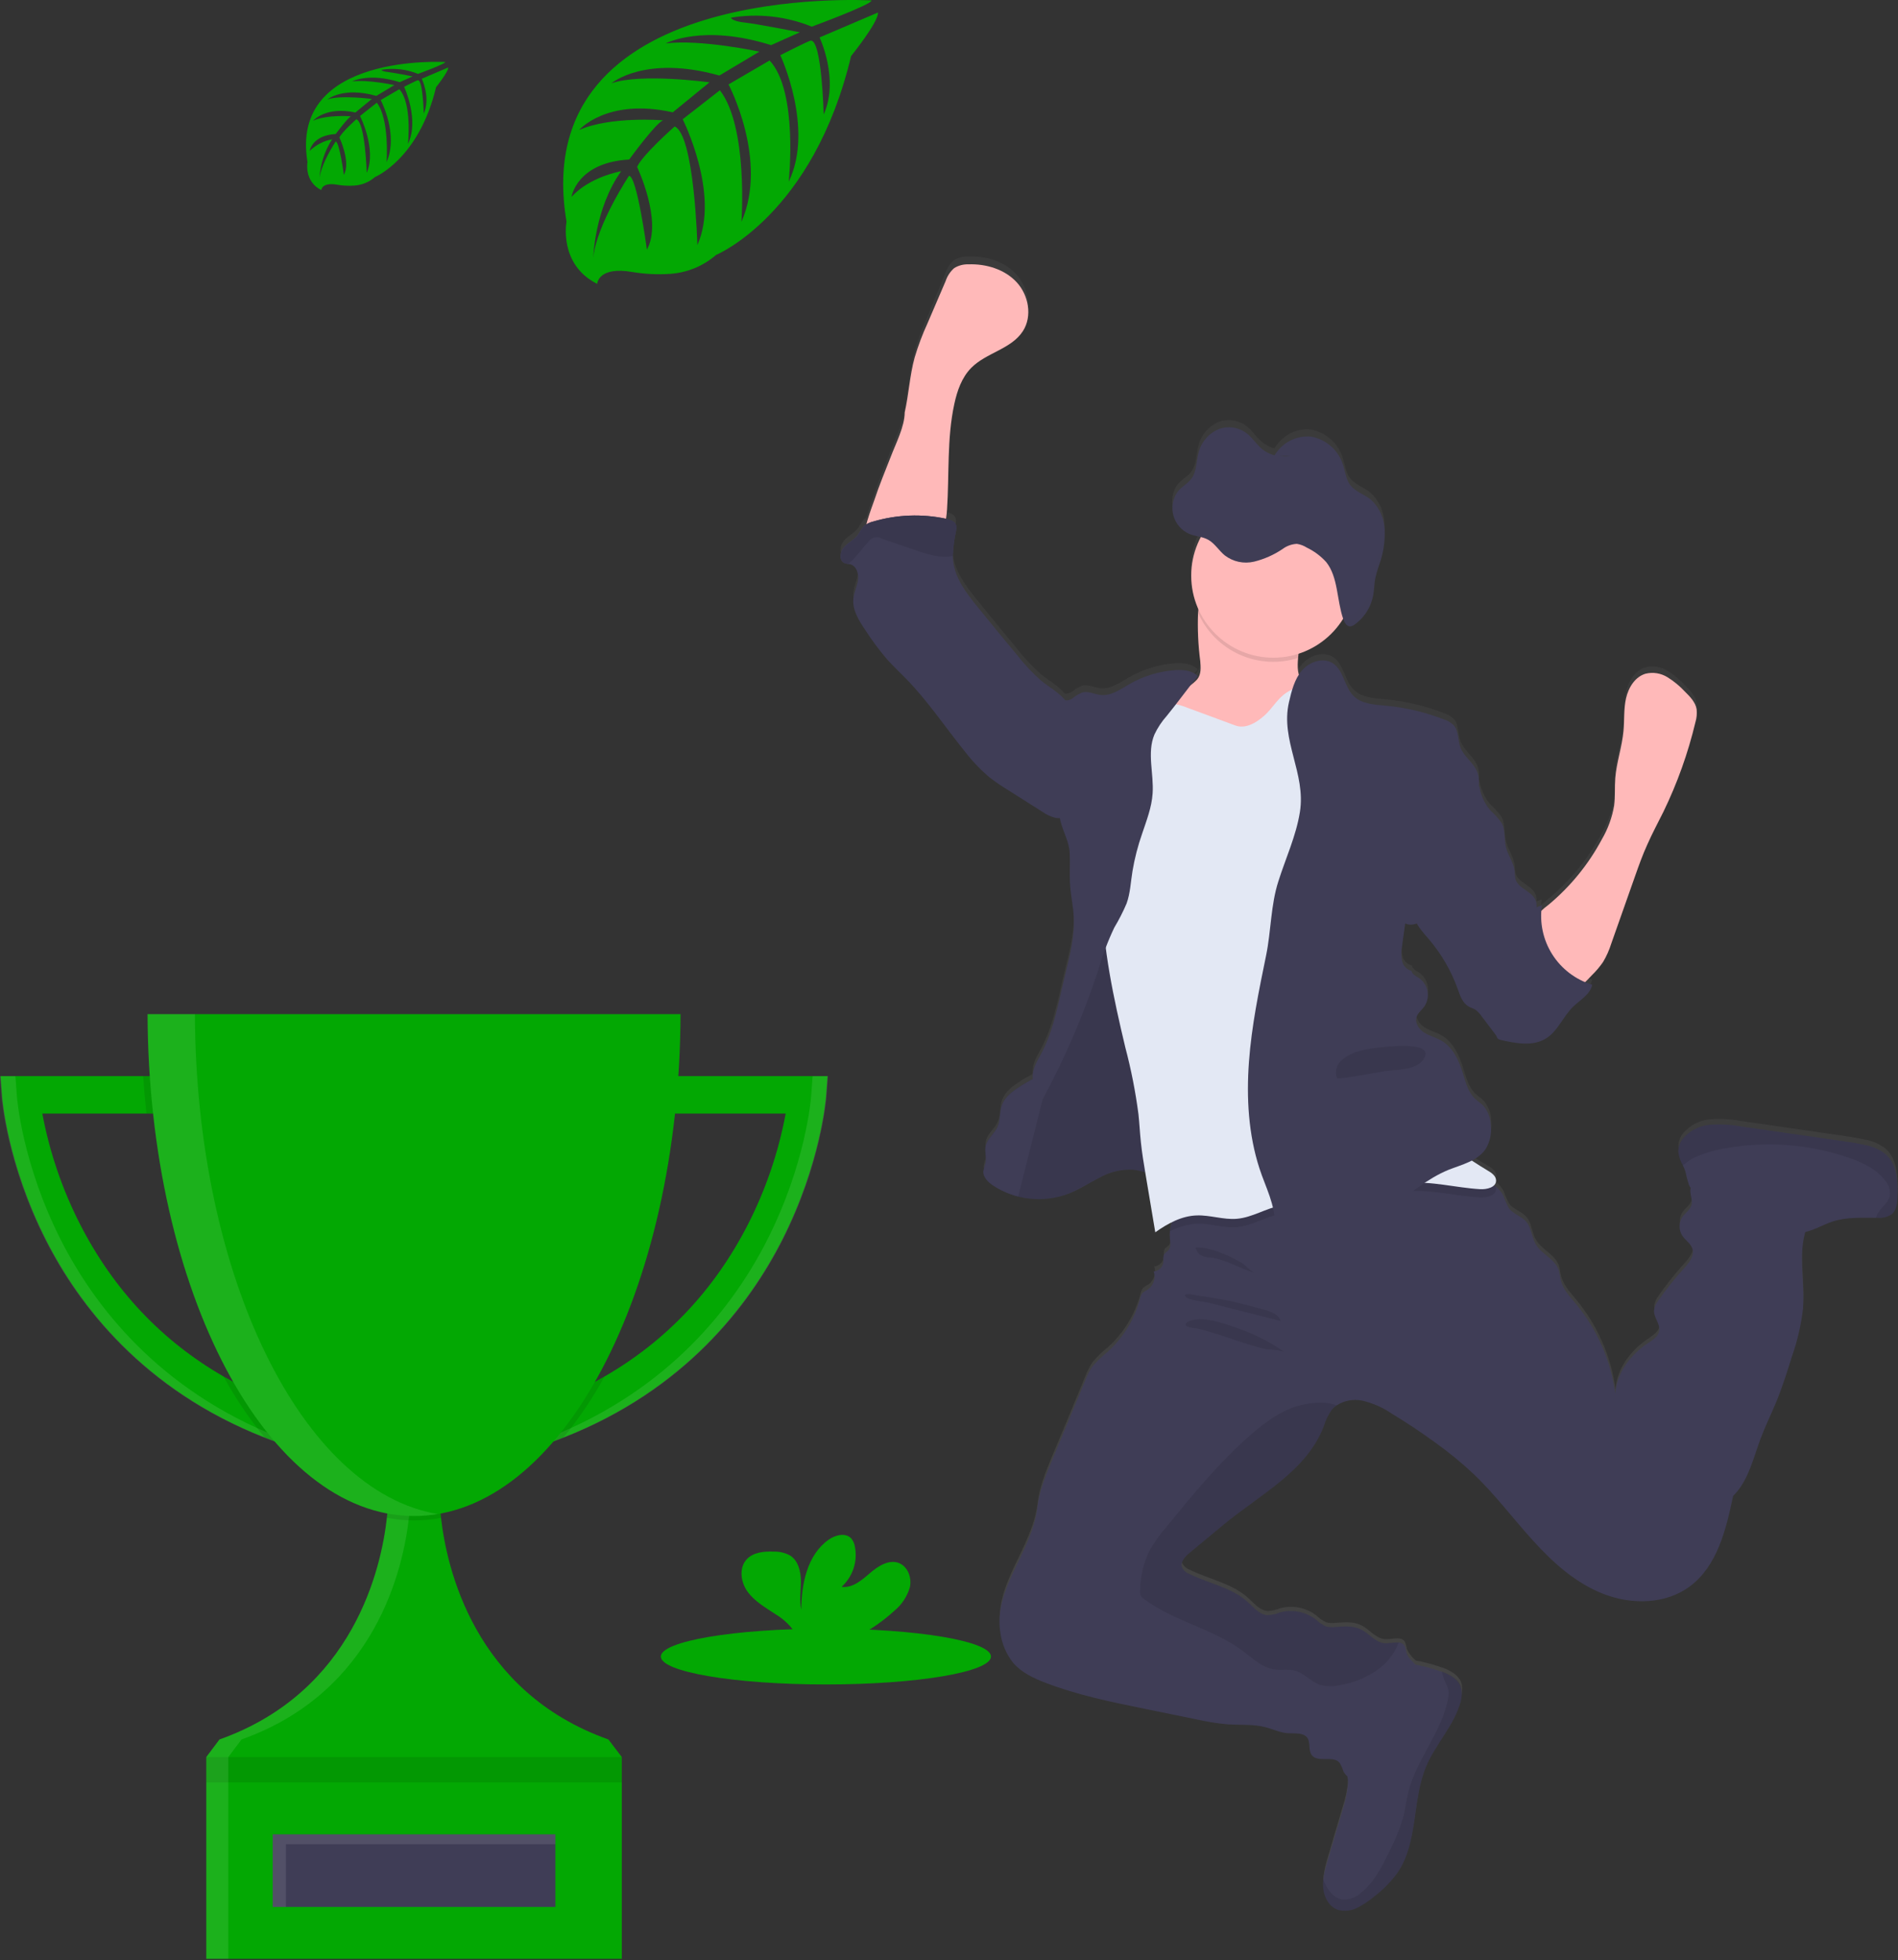 <svg width="154" height="159" viewBox="0 0 154 159" fill="none" xmlns="http://www.w3.org/2000/svg">
<rect x="0" y="0" width="154" height="159" fill="#333333" stroke="none"/>
<path d="M152.973 93.157C152.496 92.792 151.939 92.548 151.347 92.445C150.724 92.302 150.088 92.212 149.455 92.112L141.255 90.931C140.428 90.777 139.583 90.733 138.744 90.798C138.323 90.832 137.913 90.95 137.538 91.144C137.163 91.339 136.83 91.605 136.559 91.929C136.315 92.231 136.181 92.606 136.179 92.994C136.225 93.385 136.352 93.761 136.552 94.099C136.632 94.257 136.7 94.421 136.756 94.588C136.834 94.965 136.932 95.337 137.049 95.703C137.085 95.783 137.132 95.856 137.189 95.923C137.19 95.942 137.19 95.961 137.189 95.98C137.099 96.439 137.388 96.918 137.258 97.361C137.145 97.74 136.776 97.97 136.542 98.286C136.387 98.51 136.301 98.775 136.295 99.048C136.289 99.321 136.363 99.589 136.509 99.82C136.759 100.206 137.212 100.469 137.342 100.912C137.512 101.494 137.052 102.056 136.642 102.506C135.889 103.333 135.192 104.21 134.557 105.132C134.379 105.358 134.264 105.628 134.224 105.914C134.188 106.493 134.744 107.002 134.647 107.578C134.571 108.03 134.128 108.306 133.745 108.576C132.329 109.508 131.193 111.005 131.08 112.699C130.717 110.004 129.599 107.466 127.856 105.378C127.38 104.805 126.857 104.23 126.66 103.504C126.587 103.215 126.574 102.905 126.474 102.626C126.141 101.744 125.082 101.364 124.619 100.552C124.286 99.98 124.286 99.244 123.873 98.742C123.46 98.239 122.81 98.126 122.454 97.64C122.276 97.311 122.124 96.968 122.001 96.615C121.851 96.327 121.641 96.075 121.385 95.876C121.335 95.837 121.284 95.8 121.231 95.766C121.287 95.717 121.331 95.656 121.361 95.589C121.392 95.521 121.408 95.448 121.408 95.374C121.408 94.984 121.021 94.728 120.685 94.535C120.252 94.289 119.829 94.023 119.416 93.746C119.866 93.537 120.257 93.218 120.552 92.818C120.921 92.222 121.074 91.517 120.985 90.821C120.962 90.26 120.752 89.722 120.389 89.293C120.179 89.07 119.916 88.911 119.696 88.701C119.126 88.145 118.933 87.323 118.697 86.564C118.384 85.566 117.894 84.518 116.981 83.989C116.542 83.732 116.029 83.613 115.599 83.343C115.169 83.073 114.81 82.564 114.96 82.075C115.06 81.742 115.369 81.513 115.579 81.23C115.83 80.864 115.926 80.414 115.847 79.978C115.767 79.542 115.519 79.155 115.156 78.9C114.91 78.744 114.607 78.607 114.557 78.321C114.364 78.271 114.189 78.168 114.052 78.023C113.916 77.878 113.823 77.698 113.784 77.502C113.709 77.111 113.709 76.709 113.784 76.318C113.871 75.699 113.956 75.082 114.04 74.467C114.187 74.528 114.344 74.559 114.503 74.559C114.662 74.559 114.82 74.528 114.966 74.467C115.255 74.935 115.589 75.372 115.965 75.772C116.98 76.969 117.77 78.338 118.297 79.815C118.487 80.348 118.68 80.944 119.173 81.226C119.343 81.323 119.536 81.373 119.703 81.476C119.908 81.619 120.084 81.8 120.222 82.008C120.622 82.538 121.021 83.064 121.418 83.593L121.438 83.672C121.449 83.719 121.467 83.764 121.491 83.806C121.565 83.889 121.667 83.941 121.778 83.952C123.003 84.235 124.379 84.495 125.441 83.826C126.4 83.227 126.82 82.042 127.633 81.25C128.209 80.687 129.025 80.251 129.188 79.459C128.994 79.399 128.803 79.329 128.615 79.25C128.782 79.083 128.948 78.89 129.175 78.671C129.504 78.349 129.801 77.995 130.061 77.615C130.342 77.147 130.566 76.647 130.727 76.124C131.369 74.296 132.013 72.467 132.659 70.637C132.965 69.771 133.272 68.899 133.658 68.057C134.058 67.146 134.531 66.27 134.967 65.375C136.093 63.047 136.962 60.603 137.558 58.087C137.664 57.743 137.699 57.382 137.661 57.025C137.568 56.449 137.132 55.997 136.716 55.587C136.297 55.135 135.82 54.739 135.297 54.413C135.034 54.249 134.742 54.14 134.436 54.091C134.131 54.042 133.819 54.054 133.518 54.126C132.665 54.376 132.129 55.248 131.933 56.123C131.736 56.998 131.81 57.9 131.726 58.786C131.606 60.067 131.167 61.305 131.06 62.59C131.003 63.332 131.06 64.084 130.97 64.826C130.806 65.797 130.468 66.731 129.971 67.582C128.891 69.611 127.429 71.412 125.664 72.886C125.461 73.056 125.251 73.219 125.052 73.402C125.052 73.259 125.075 73.113 125.095 72.97C124.95 73.007 124.808 73.057 124.672 73.119C124.689 72.951 124.672 72.782 124.622 72.62C124.355 71.825 123.17 71.622 122.957 70.813C122.921 70.613 122.902 70.41 122.9 70.207C122.83 69.499 122.347 68.899 122.181 68.21C122.027 67.575 122.144 66.879 121.847 66.29C121.595 65.922 121.297 65.587 120.962 65.292C120.561 64.835 120.273 64.292 120.119 63.704C120.076 63.541 120.036 63.372 119.989 63.209C120.04 62.839 119.998 62.463 119.869 62.114C119.566 61.361 118.783 60.879 118.5 60.117C118.28 59.524 118.377 58.786 117.961 58.326C117.739 58.107 117.469 57.944 117.171 57.85C115.647 57.257 114.047 56.88 112.418 56.729C111.506 56.646 110.5 56.599 109.847 55.957C109.084 55.211 109.048 53.87 108.155 53.294C107.369 52.785 106.257 53.161 105.647 53.877C105.555 53.982 105.471 54.093 105.394 54.21C105.283 53.764 105.259 53.3 105.324 52.845C105.324 52.732 105.347 52.615 105.357 52.512C106.861 52.021 108.141 51.011 108.968 49.663C108.968 49.663 108.968 49.663 108.968 49.684L109.008 49.787C109.104 50.03 109.258 50.263 109.484 50.289C109.635 50.287 109.78 50.235 109.897 50.139C110.098 50 110.283 49.839 110.45 49.66C110.534 49.567 110.614 49.471 110.69 49.371C110.843 49.163 110.975 48.94 111.083 48.705C111.248 48.352 111.36 47.976 111.416 47.59C111.476 47.204 111.482 46.808 111.549 46.422C111.611 46.123 111.692 45.829 111.792 45.54C111.825 45.444 111.859 45.347 111.889 45.251C111.919 45.154 111.962 45.024 111.995 44.918C112.204 44.233 112.316 43.523 112.328 42.808C112.328 42.688 112.328 42.568 112.328 42.448C112.316 41.981 112.211 41.522 112.019 41.096C111.827 40.67 111.551 40.287 111.209 39.969C110.636 39.5 109.877 39.303 109.457 38.668C109.184 38.242 109.124 37.693 108.964 37.193C108.792 36.596 108.455 36.059 107.992 35.643C107.529 35.227 106.959 34.949 106.347 34.84C105.609 34.76 104.868 34.963 104.275 35.41L104.228 35.446C103.898 35.698 103.618 36.01 103.402 36.365C102.962 36.244 102.559 36.015 102.23 35.699C101.897 35.39 101.64 35 101.304 34.701C100.99 34.413 100.604 34.215 100.186 34.127C99.769 34.039 99.336 34.065 98.933 34.202C98.516 34.368 98.146 34.631 97.851 34.968C97.557 35.305 97.346 35.708 97.237 36.142C97.054 36.827 97.087 37.616 96.704 38.188C96.408 38.634 95.921 38.854 95.582 39.26C95.371 39.517 95.227 39.822 95.162 40.149C95.122 40.331 95.103 40.518 95.106 40.705C95.106 40.788 95.106 40.871 95.126 40.951C95.126 40.951 95.126 40.977 95.126 40.991C95.137 41.082 95.156 41.172 95.182 41.26C95.277 41.598 95.446 41.909 95.678 42.172C95.898 42.424 96.173 42.622 96.481 42.751C96.607 42.8 96.736 42.841 96.867 42.874L97.264 42.964L97.404 42.998C96.925 43.895 96.66 44.89 96.627 45.906C96.595 46.922 96.797 47.932 97.217 48.858C97.217 48.951 97.194 49.044 97.184 49.138C97.13 50.448 97.188 51.761 97.357 53.061C97.404 53.577 97.43 54.146 97.114 54.556C96.97 54.717 96.808 54.861 96.631 54.985C96.811 54.752 96.994 54.522 97.18 54.293C96.711 53.82 95.968 53.76 95.302 53.807C94.013 53.903 92.761 54.285 91.638 54.925C90.892 55.354 90.126 55.923 89.273 55.824C88.771 55.767 88.274 55.491 87.785 55.624C87.51 55.736 87.252 55.889 87.022 56.077C86.84 56.207 86.62 56.275 86.396 56.27C85.873 55.627 85.064 55.191 84.437 54.669C83.725 54.035 83.072 53.336 82.489 52.582C81.41 51.281 80.334 49.976 79.275 48.662C78.382 47.557 77.466 46.362 77.31 44.948C77.294 44.807 77.286 44.666 77.286 44.525C77.308 43.853 77.393 43.184 77.54 42.528C77.579 42.37 77.579 42.204 77.54 42.046C77.44 41.713 77.057 41.59 76.727 41.517C76.77 41.26 76.8 40.997 76.817 40.748C77.003 37.886 76.8 34.977 77.406 32.175C77.636 31.096 78.013 30.005 78.788 29.223C80.004 27.995 82.039 27.699 82.972 26.244C83.751 25.033 83.442 23.319 82.462 22.251C81.483 21.182 79.974 20.746 78.539 20.8C78.136 20.786 77.738 20.892 77.396 21.106C77.077 21.389 76.838 21.752 76.704 22.157L75.275 25.629C74.86 26.532 74.511 27.464 74.229 28.417C73.829 29.875 73.739 31.413 73.423 32.884C73.423 34.015 72.693 35.426 72.294 36.468C71.847 37.639 71.365 38.797 70.962 39.992C70.862 40.292 70.512 41.18 70.295 41.989C70.213 42.037 70.138 42.094 70.069 42.159C69.895 42.382 69.737 42.616 69.596 42.861C69.293 43.26 68.8 43.473 68.467 43.859C68.134 44.245 68.064 44.954 68.527 45.147C68.621 45.179 68.718 45.2 68.817 45.211C68.877 45.216 68.937 45.226 68.996 45.241C69.496 45.38 69.692 46.009 69.619 46.529C69.546 47.048 69.286 47.527 69.243 48.046C69.153 48.965 69.692 49.82 70.212 50.592C70.75 51.429 71.344 52.228 71.991 52.985C72.46 53.511 72.99 53.983 73.463 54.489C75.265 56.34 76.697 58.503 78.316 60.513C78.898 61.272 79.56 61.965 80.291 62.583C80.768 62.956 81.267 63.299 81.786 63.611L84.571 65.375C84.886 65.606 85.244 65.775 85.623 65.871C85.747 65.888 85.872 65.888 85.996 65.871C86.013 65.954 86.026 66.034 86.046 66.117C86.263 66.989 86.739 67.781 86.792 68.67C86.845 69.558 86.766 70.467 86.829 71.365C86.889 72.194 87.072 73.029 87.119 73.845C87.212 75.416 86.826 76.966 86.452 78.504C85.889 80.754 85.55 83.05 84.454 85.09C84.148 85.653 83.788 86.225 83.788 86.867C83.788 86.944 83.788 87.024 83.808 87.1L83.308 87.383C83.162 87.466 83.015 87.55 82.882 87.636C82.249 88.049 81.573 88.505 81.313 89.217C81.103 89.793 81.2 90.452 80.947 91.011C80.935 91.036 80.921 91.06 80.907 91.084C80.64 91.603 80.111 91.989 79.991 92.558C79.901 92.994 80.074 93.457 79.991 93.889C79.991 93.889 79.991 93.889 79.991 93.906C79.915 94.123 79.855 94.346 79.811 94.572C79.808 94.645 79.814 94.719 79.831 94.791C79.894 95.043 80.034 95.27 80.231 95.44C80.351 95.555 80.481 95.659 80.62 95.75C80.763 95.843 80.909 95.93 81.06 96.009L81.147 96.056C81.273 96.123 81.4 96.186 81.53 96.246L81.616 96.282C81.766 96.349 81.919 96.409 82.073 96.462L82.179 96.495C82.299 96.535 82.422 96.572 82.546 96.602L82.629 96.629L82.705 96.645L83.038 96.715L83.162 96.738C83.308 96.763 83.458 96.783 83.611 96.798H83.745C83.858 96.798 83.968 96.815 84.078 96.818H84.234C84.351 96.818 84.464 96.818 84.567 96.818H84.687C84.844 96.818 85 96.795 85.157 96.775H85.207C85.347 96.755 85.487 96.732 85.626 96.702L85.733 96.678C85.863 96.648 85.993 96.618 86.123 96.579L86.193 96.559C86.349 96.512 86.506 96.462 86.659 96.402C87.189 96.184 87.703 95.93 88.198 95.64C88.531 95.457 88.864 95.271 89.197 95.101C89.444 94.977 89.697 94.865 89.956 94.768C90.586 94.499 91.272 94.385 91.955 94.435C92.292 94.481 92.626 94.549 92.954 94.638C92.954 94.675 92.954 94.712 92.954 94.748C93.225 96.346 93.492 97.943 93.757 99.54C94.193 99.227 94.654 98.95 95.135 98.712C95.045 98.953 94.986 99.205 94.959 99.461C94.939 99.659 94.939 99.858 94.959 100.056C94.989 100.372 95.055 100.722 94.866 100.972C94.749 101.125 94.533 101.211 94.469 101.384C94.423 101.561 94.412 101.745 94.436 101.927C94.422 102.134 94.335 102.329 94.189 102.476C94.044 102.624 93.85 102.715 93.643 102.732C93.739 103 93.741 103.292 93.65 103.561C93.558 103.831 93.379 104.061 93.14 104.216C93.001 104.283 92.871 104.368 92.754 104.469C92.64 104.616 92.564 104.789 92.531 104.972C92.091 106.62 91.185 108.107 89.923 109.255C89.449 109.627 89.017 110.049 88.634 110.513C88.397 110.873 88.202 111.258 88.051 111.661C87.163 113.831 86.261 116.002 85.347 118.174C84.84 119.389 84.347 120.623 84.188 121.931C83.788 125.519 80.59 128.561 81.19 132.122C81.311 133.011 81.67 133.852 82.229 134.555C82.895 135.357 83.894 135.816 84.894 136.189C87.462 137.187 90.169 137.733 92.867 138.282L97.104 139.151C97.935 139.342 98.779 139.475 99.629 139.55C100.651 139.62 101.7 139.523 102.696 139.783C103.312 139.943 103.902 140.239 104.538 140.272C105.084 140.302 105.757 140.186 106.08 140.631C106.403 141.077 106.153 141.667 106.46 142.063C106.953 142.692 108.155 142.063 108.691 142.655C108.838 142.882 108.95 143.13 109.024 143.39C109.106 143.551 109.219 143.694 109.357 143.81C109.39 143.998 109.403 144.188 109.397 144.379C109.328 145.152 109.167 145.914 108.918 146.649C108.518 148 108.12 149.352 107.722 150.705C107.57 151.183 107.459 151.673 107.389 152.17C107.364 152.411 107.364 152.654 107.389 152.895C107.459 153.631 107.882 154.39 108.585 154.629C109.13 154.773 109.71 154.702 110.203 154.429C110.68 154.181 111.127 153.879 111.536 153.531C112.273 152.973 112.921 152.307 113.458 151.554C115.123 149.065 114.583 145.697 115.752 142.944C116.528 141.107 118.041 139.616 118.543 137.68C118.661 137.311 118.675 136.917 118.583 136.541C118.374 135.876 117.664 135.496 117.001 135.257H116.971C116.427 135.063 115.871 134.904 115.306 134.781C115.166 134.751 115.023 134.728 114.88 134.704C114.563 134.447 114.311 134.118 114.144 133.746C114.117 133.548 114.065 133.354 113.987 133.17C113.934 133.091 113.863 133.025 113.78 132.979C113.696 132.933 113.603 132.907 113.507 132.904C113.174 132.871 112.728 132.99 112.365 132.964C111.622 132.91 111.129 132.182 110.463 131.846C109.797 131.509 109.074 131.593 108.365 131.643C108.111 131.677 107.853 131.661 107.606 131.596C107.31 131.46 107.039 131.274 106.806 131.047C106.396 130.728 105.918 130.509 105.408 130.407C104.899 130.304 104.373 130.322 103.872 130.458C103.553 130.586 103.216 130.663 102.873 130.684C102.223 130.647 101.764 130.068 101.284 129.629C99.972 128.428 98.103 128.111 96.511 127.323C96.267 127.232 96.064 127.057 95.938 126.83C95.755 126.378 96.168 125.925 96.541 125.615L99.279 123.342C102.276 120.853 106.023 118.979 107.416 115.329C107.561 114.839 107.786 114.377 108.082 113.961C108.19 113.834 108.314 113.722 108.451 113.628C109.057 113.236 109.791 113.093 110.5 113.229C111.364 113.422 112.182 113.779 112.911 114.28C114.104 115.001 115.264 115.778 116.392 116.61C117.509 117.408 118.572 118.279 119.573 119.219C121.321 120.883 122.777 122.857 124.405 124.65C126.034 126.444 127.896 128.118 130.158 128.977C132.419 129.835 135.153 129.799 137.095 128.358C139.337 126.694 140.056 123.719 140.622 120.99C141.871 119.785 142.248 117.951 142.857 116.33C143.24 115.302 143.73 114.333 144.143 113.308C144.636 112.104 145.022 110.859 145.409 109.618C145.846 108.371 146.144 107.08 146.295 105.767C146.454 103.694 145.898 101.487 146.481 99.54C147.25 99.371 147.95 98.938 148.706 98.685C149.832 98.316 151.037 98.376 152.23 98.382H152.306C152.717 98.426 153.131 98.329 153.479 98.106C153.879 97.773 153.942 97.204 153.962 96.688C154.008 95.414 153.929 93.983 152.973 93.157ZM104.714 36.388C104.439 36.456 104.154 36.476 103.872 36.448L104.714 36.388Z" fill="url(#paint0_linear)"/>
<path d="M106.028 57.441C105.624 57.783 105.152 58.034 104.642 58.176L102.281 59.022C100.998 59.481 99.659 59.944 98.307 59.777C97.551 59.684 94.31 59.208 93.821 58.619C93.075 57.707 95.689 56.366 96.582 55.597C96.784 55.452 96.972 55.287 97.141 55.105C97.475 54.699 97.431 54.13 97.385 53.617C97.215 52.319 97.157 51.008 97.211 49.7C97.237 49.388 97.282 49.078 97.345 48.772C97.678 47.241 99.103 47.8 100.229 48.206C101.584 48.646 102.894 49.213 104.142 49.9C104.523 50.096 104.853 50.376 105.108 50.718C105.601 51.464 105.405 52.442 105.325 53.381C105.255 54.11 105.258 54.809 105.715 55.338C105.944 55.54 106.155 55.763 106.344 56.003C106.451 56.245 106.477 56.515 106.421 56.774C106.364 57.032 106.226 57.266 106.028 57.441Z" fill="#FFB9B9"/>
<path d="M73.407 33.456C73.74 31.982 73.813 30.461 74.213 29C74.495 28.05 74.845 27.121 75.259 26.221L76.728 22.797C76.862 22.392 77.101 22.03 77.421 21.748C77.763 21.536 78.16 21.43 78.563 21.442C79.998 21.389 81.507 21.835 82.486 22.89C83.466 23.945 83.775 25.652 82.996 26.86C82.063 28.314 80.028 28.607 78.813 29.832C78.037 30.614 77.66 31.702 77.43 32.777C76.824 35.573 77.027 38.471 76.841 41.327C76.781 42.215 76.608 43.23 75.842 43.69C75.379 43.916 74.864 44.016 74.35 43.979L72.165 44.016C71.798 44.016 70.469 44.246 70.226 43.969C69.8 43.487 70.772 41.084 70.949 40.548C71.342 39.36 71.825 38.202 72.281 37.034C72.678 35.992 73.407 34.584 73.407 33.456Z" fill="#FFB9B9"/>
<path d="M118.521 138.009C118.018 139.933 116.506 141.43 115.73 143.264C114.561 146.01 115.087 149.368 113.435 151.85C112.899 152.604 112.251 153.272 111.513 153.83C111.104 154.178 110.657 154.478 110.181 154.726C109.687 154.998 109.107 155.069 108.562 154.925C107.859 154.686 107.436 153.927 107.367 153.195C107.342 152.955 107.342 152.713 107.367 152.473C107.436 151.977 107.548 151.489 107.7 151.012C108.099 149.665 108.498 148.316 108.895 146.965C109.144 146.232 109.305 145.472 109.375 144.702C109.418 143.863 108.885 142.771 109.112 141.989C109.215 141.637 109.601 141.324 109.778 141.028C110.029 140.601 110.221 140.144 110.351 139.666C110.624 138.738 110.81 137.746 111.383 136.964C111.757 136.5 112.194 136.091 112.682 135.749C113.042 135.434 113.464 135.197 113.921 135.054C114.365 134.976 114.82 134.998 115.254 135.117C115.819 135.238 116.375 135.396 116.919 135.59H116.949C117.615 135.829 118.321 136.199 118.531 136.871C118.633 137.244 118.629 137.638 118.521 138.009Z" fill="#3F3D56"/>
<path d="M153.959 97.094C153.939 97.61 153.876 98.186 153.476 98.509C153.128 98.731 152.715 98.829 152.304 98.785H152.214C151.025 98.785 149.816 98.718 148.69 99.088C147.834 99.371 147.048 99.89 146.156 99.993C144.927 100.133 143.771 99.46 142.682 98.875C141.656 98.323 140.603 97.823 139.528 97.377C138.821 97.088 137.379 96.901 137.04 96.129C136.923 95.764 136.825 95.393 136.746 95.018C136.691 94.85 136.623 94.686 136.543 94.528C136.343 94.191 136.216 93.816 136.17 93.427C136.172 93.039 136.306 92.663 136.55 92.362C136.822 92.04 137.154 91.776 137.529 91.583C137.903 91.391 138.312 91.274 138.732 91.24C139.571 91.175 140.415 91.22 141.243 91.373L149.443 92.552C150.076 92.641 150.712 92.731 151.335 92.884C151.926 92.987 152.484 93.231 152.96 93.597C153.929 94.409 154.009 95.836 153.959 97.094Z" fill="#3F3D56"/>
<path d="M146.752 99.224C145.753 101.331 146.472 103.824 146.292 106.153C146.141 107.462 145.844 108.751 145.406 109.994C145.02 111.232 144.633 112.473 144.141 113.674C143.728 114.673 143.238 115.671 142.855 116.69C142.245 118.314 141.856 120.141 140.62 121.349C140.054 124.071 139.334 127.046 137.093 128.697C135.144 130.135 132.43 130.185 130.155 129.316C127.88 128.448 126.032 126.784 124.403 124.99C122.774 123.196 121.319 121.242 119.57 119.572C118.568 118.632 117.503 117.761 116.383 116.966C115.255 116.147 114.095 115.377 112.902 114.656C112.172 114.157 111.354 113.801 110.491 113.608C109.782 113.472 109.048 113.615 108.442 114.007C108.305 114.101 108.18 114.213 108.073 114.34C107.776 114.755 107.551 115.216 107.407 115.705C106.008 119.345 102.254 121.216 99.256 123.698L96.519 125.965C96.145 126.274 95.733 126.727 95.916 127.176C96.042 127.403 96.245 127.578 96.489 127.669C98.081 128.454 99.949 128.77 101.261 129.968C101.741 130.408 102.201 130.987 102.85 131.02C103.193 131 103.53 130.925 103.849 130.797C104.351 130.662 104.876 130.644 105.385 130.746C105.894 130.847 106.373 131.065 106.784 131.383C107.017 131.61 107.287 131.796 107.583 131.932C107.831 131.997 108.089 132.013 108.342 131.979C109.052 131.929 109.805 131.865 110.441 132.182C111.077 132.498 111.6 133.243 112.343 133.296C112.706 133.323 113.139 133.203 113.485 133.237C113.58 133.24 113.674 133.265 113.757 133.312C113.84 133.358 113.912 133.423 113.965 133.503C114.042 133.686 114.095 133.878 114.121 134.075C114.258 134.544 114.717 134.831 115.017 135.217C115.477 135.809 115.543 136.614 115.497 137.363C115.346 139.705 114.302 141.899 112.579 143.493C112.09 143.993 111.466 144.34 110.784 144.492C110.442 144.563 110.086 144.526 109.767 144.384C109.448 144.243 109.182 144.004 109.005 143.703C108.931 143.444 108.819 143.197 108.672 142.971C108.136 142.382 106.934 143.008 106.441 142.379C106.134 141.986 106.354 141.357 106.061 140.951C105.768 140.545 105.062 140.618 104.519 140.595C103.883 140.562 103.293 140.262 102.677 140.106C101.678 139.846 100.632 139.942 99.609 139.873C98.76 139.798 97.916 139.664 97.085 139.473L92.848 138.608C90.15 138.059 87.442 137.503 84.874 136.521C83.892 136.149 82.903 135.689 82.21 134.891C81.651 134.189 81.293 133.349 81.171 132.461C80.568 128.91 83.765 125.875 84.168 122.297C84.312 120.993 84.835 119.761 85.328 118.55C86.231 116.385 87.133 114.218 88.032 112.05C88.177 111.647 88.367 111.261 88.598 110.899C88.981 110.436 89.414 110.015 89.887 109.644C91.149 108.5 92.055 107.016 92.495 105.371C92.528 105.188 92.604 105.016 92.718 104.869C92.836 104.77 92.966 104.686 93.105 104.619C93.343 104.464 93.521 104.234 93.613 103.965C93.704 103.697 93.702 103.405 93.608 103.138C93.814 103.121 94.008 103.03 94.154 102.882C94.299 102.735 94.387 102.539 94.4 102.333C94.376 102.152 94.387 101.969 94.434 101.793C94.513 101.62 94.713 101.534 94.83 101.381C95.02 101.131 94.953 100.782 94.923 100.469C94.903 100.271 94.903 100.071 94.923 99.873C94.996 99.168 95.312 98.511 95.816 98.013C96.612 97.231 97.744 97.434 98.843 97.247C99.94 97.011 101.011 96.669 102.041 96.226C104.931 95.088 107.974 94.385 111.07 94.139C114.182 93.894 117.308 94.392 120.19 95.59C120.609 95.76 121.004 95.984 121.365 96.256C121.622 96.453 121.832 96.704 121.982 96.991C122.104 97.343 122.256 97.685 122.435 98.013C122.791 98.499 123.464 98.655 123.853 99.114C124.243 99.574 124.276 100.349 124.599 100.918C125.062 101.73 126.135 102.106 126.455 102.988C126.555 103.268 126.568 103.574 126.641 103.863C126.821 104.589 127.361 105.161 127.837 105.734C129.583 107.821 130.701 110.359 131.061 113.055C131.168 111.368 132.303 109.874 133.725 108.942C134.109 108.692 134.552 108.416 134.628 107.964C134.725 107.391 134.168 106.882 134.205 106.3C134.246 106.015 134.36 105.747 134.538 105.521C135.173 104.602 135.87 103.726 136.623 102.902C137.033 102.452 137.492 101.903 137.323 101.311C137.193 100.868 136.74 100.609 136.49 100.223C136.344 99.993 136.27 99.725 136.276 99.452C136.281 99.18 136.368 98.915 136.523 98.692C136.756 98.376 137.126 98.146 137.239 97.77C137.369 97.327 137.079 96.848 137.169 96.392C137.291 96.027 137.533 95.714 137.856 95.504C138.297 95.101 138.8 94.771 139.344 94.525C140.224 94.192 141.203 94.315 142.135 94.445C143.694 94.662 145.443 94.994 146.322 96.299C146.885 97.114 147.171 98.352 146.752 99.224Z" fill="#3F3D56"/>
<path opacity="0.1" d="M153.959 97.094C153.939 97.61 153.876 98.186 153.476 98.509C153.128 98.731 152.715 98.829 152.304 98.785H152.214C152.351 98.093 153.193 97.697 153.34 96.994C153.365 96.779 153.345 96.56 153.282 96.352C153.219 96.144 153.114 95.952 152.973 95.786C152.261 94.825 151.115 94.292 149.976 93.903C146.758 92.8 143.31 92.542 139.964 93.154C139.054 93.302 138.169 93.574 137.333 93.963C137.056 94.136 136.789 94.325 136.533 94.528C136.333 94.191 136.206 93.816 136.16 93.427C136.162 93.039 136.296 92.663 136.54 92.362C136.812 92.04 137.144 91.776 137.519 91.583C137.893 91.391 138.302 91.274 138.722 91.24C139.561 91.175 140.405 91.22 141.233 91.373L149.433 92.552C150.066 92.641 150.702 92.731 151.325 92.884C151.916 92.987 152.474 93.231 152.95 93.597C153.929 94.409 154.009 95.836 153.959 97.094Z" fill="black"/>
<path opacity="0.1" d="M118.521 138.009C118.018 139.932 116.506 141.43 115.73 143.264C114.561 146.009 115.087 149.367 113.435 151.85C112.899 152.604 112.251 153.272 111.513 153.83C111.104 154.178 110.657 154.478 110.181 154.726C109.687 154.998 109.107 155.069 108.562 154.925C107.859 154.686 107.436 153.927 107.367 153.195C107.342 152.955 107.342 152.713 107.367 152.472L107.387 152.526C107.676 153.225 108.149 153.957 108.895 154.08C109.175 154.1 109.457 154.062 109.721 153.969C109.986 153.876 110.229 153.729 110.434 153.537C111.533 152.655 112.173 151.341 112.782 150.073C113.259 149.159 113.637 148.196 113.908 147.201C114.041 146.635 114.104 146.056 114.241 145.49C114.874 142.741 117.029 140.498 117.505 137.713C117.544 137.521 117.553 137.325 117.532 137.13C117.469 136.877 117.373 136.633 117.245 136.405C117.13 136.147 117.045 135.877 116.992 135.599C117.658 135.839 118.364 136.208 118.574 136.881C118.66 137.255 118.642 137.645 118.521 138.009Z" fill="black"/>
<path opacity="0.1" d="M113.492 133.236C113.183 134.042 112.665 134.75 111.99 135.287C111.041 136.008 109.931 136.488 108.755 136.684C108.208 136.824 107.634 136.817 107.09 136.664C106.351 136.408 105.818 135.716 105.062 135.516C104.522 135.37 103.943 135.5 103.396 135.42C102.414 135.283 101.651 134.534 100.858 133.935C98.43 132.112 95.243 131.523 92.815 129.699C92.707 129.632 92.617 129.54 92.555 129.429C92.509 129.31 92.491 129.181 92.505 129.053C92.514 127.947 92.763 126.856 93.234 125.855C93.621 125.157 94.081 124.502 94.607 123.901C96.782 121.239 98.967 118.557 101.571 116.31C102.664 115.368 103.856 114.49 105.235 114.064C106.001 113.827 107.513 113.604 108.446 114.004C108.308 114.098 108.184 114.21 108.076 114.337C107.78 114.751 107.554 115.212 107.41 115.701C106.008 119.345 102.254 121.216 99.256 123.698L96.519 125.965C96.146 126.274 95.733 126.727 95.916 127.176C96.042 127.403 96.245 127.578 96.489 127.669C98.081 128.454 99.949 128.77 101.261 129.968C101.741 130.408 102.201 130.987 102.85 131.02C103.193 131 103.53 130.925 103.849 130.797C104.351 130.662 104.876 130.644 105.385 130.746C105.894 130.847 106.373 131.065 106.784 131.383C107.017 131.61 107.287 131.796 107.583 131.932C107.831 131.997 108.089 132.013 108.342 131.979C109.052 131.929 109.805 131.865 110.441 132.182C111.077 132.498 111.6 133.243 112.343 133.296C112.712 133.323 113.145 133.197 113.492 133.236Z" fill="black"/>
<path d="M82.859 88.069C82.227 88.475 81.554 88.934 81.294 89.64C81.081 90.215 81.181 90.874 80.924 91.433C80.668 91.993 80.092 92.382 79.965 92.981C79.875 93.417 80.052 93.876 79.965 94.312C79.89 94.539 79.829 94.77 79.782 95.004C79.749 95.5 80.175 95.903 80.591 96.179C81.478 96.755 82.487 97.115 83.538 97.231C84.589 97.347 85.653 97.214 86.643 96.845C87.532 96.512 88.335 95.969 89.188 95.543C90.019 95.065 90.97 94.834 91.929 94.878C92.478 94.938 93.005 95.138 93.554 95.211C93.826 95.264 94.106 95.251 94.371 95.172C94.636 95.093 94.878 94.951 95.076 94.758C95.246 94.524 95.36 94.254 95.409 93.969C95.872 92.142 95.662 90.205 95.223 88.368C94.783 86.531 94.117 84.764 93.647 82.937C93.314 81.582 93.058 80.195 92.502 78.913C91.945 77.632 91.01 76.441 89.701 75.951C89.597 75.901 89.48 75.886 89.368 75.908C89.284 75.943 89.209 75.998 89.151 76.068C88.116 77.164 87.335 78.476 86.866 79.909C86.343 81.503 86.2 83.193 85.721 84.794C85.514 85.46 85.248 86.352 84.721 86.861C84.195 87.37 83.456 87.686 82.859 88.069Z" fill="#3F3D56"/>
<path opacity="0.1" d="M95.419 93.959C95.364 94.245 95.244 94.515 95.07 94.748C94.872 94.942 94.63 95.084 94.365 95.163C94.099 95.241 93.819 95.253 93.547 95.197C93.001 95.131 92.475 94.928 91.925 94.865C90.967 94.82 90.016 95.051 89.184 95.53C88.332 95.956 87.519 96.485 86.636 96.828C85.345 97.317 83.935 97.397 82.596 97.058C81.885 96.879 81.21 96.582 80.598 96.179C80.178 95.906 79.755 95.514 79.789 95.004C79.835 94.771 79.896 94.541 79.972 94.316C80.058 93.879 79.885 93.42 79.972 92.984C80.098 92.385 80.678 91.986 80.931 91.433C81.184 90.881 81.088 90.219 81.297 89.643C81.557 88.934 82.233 88.478 82.866 88.069C83.499 87.659 84.252 87.347 84.758 86.851C84.823 86.773 84.882 86.691 84.934 86.604C85.299 86.042 85.567 85.422 85.727 84.771C86.217 83.167 86.35 81.479 86.87 79.882C87.341 78.45 88.122 77.14 89.158 76.045C89.213 75.973 89.287 75.918 89.371 75.885C89.483 75.862 89.6 75.876 89.704 75.925C91.01 76.417 91.945 77.609 92.505 78.89C93.065 80.171 93.301 81.552 93.651 82.91C94.117 84.737 94.787 86.511 95.226 88.345C95.666 90.179 95.882 92.129 95.419 93.959Z" fill="black"/>
<path opacity="0.1" d="M105.325 53.371C103.759 53.868 102.064 53.769 100.566 53.094C99.068 52.418 97.874 51.213 97.211 49.71C97.237 49.398 97.282 49.088 97.344 48.782C97.677 47.251 99.103 47.81 100.229 48.216C101.584 48.656 102.894 49.223 104.142 49.91C104.523 50.106 104.853 50.386 105.108 50.728C105.601 51.464 105.405 52.442 105.325 53.371Z" fill="black"/>
<path d="M103.313 53.351C106.992 53.351 109.974 50.371 109.974 46.695C109.974 43.019 106.992 40.039 103.313 40.039C99.634 40.039 96.652 43.019 96.652 46.695C96.652 50.371 99.634 53.351 103.313 53.351Z" fill="#FFB9B9"/>
<path opacity="0.1" d="M121.389 96.435C121.389 96.988 120.639 97.164 120.083 97.134C118.085 97.018 116.13 96.469 114.151 96.635C111.65 96.861 109.352 98.242 106.844 98.369C105.878 98.419 104.895 98.276 103.943 98.452C102.71 98.682 101.611 99.43 100.355 99.537C99.266 99.63 98.191 99.221 97.101 99.264C96.34 99.309 95.598 99.521 94.927 99.883C94.999 99.178 95.315 98.521 95.819 98.023C96.615 97.241 97.748 97.444 98.847 97.257C99.943 97.021 101.014 96.679 102.044 96.236C104.934 95.098 107.977 94.394 111.074 94.149C114.184 93.902 117.308 94.396 120.19 95.59C120.609 95.76 121.004 95.983 121.365 96.255C121.384 96.314 121.391 96.374 121.389 96.435Z" fill="black"/>
<path d="M100.232 58.849L97.534 57.85L96.395 57.431C95.931 57.237 95.443 57.107 94.943 57.045C93.638 56.945 92.409 57.814 91.712 58.922C91.016 60.03 90.753 61.351 90.53 62.639C90.224 64.401 89.964 66.169 89.751 67.944C89.521 69.547 89.404 71.164 89.401 72.783C89.478 76.903 90.35 80.967 91.309 84.977C91.779 86.755 92.134 88.561 92.372 90.385C92.452 91.137 92.488 91.892 92.568 92.648C92.655 93.497 92.795 94.335 92.935 95.177L93.737 99.96C94.737 99.251 95.872 98.628 97.101 98.592C98.191 98.552 99.27 98.958 100.355 98.865C101.604 98.762 102.71 98.013 103.943 97.783C104.895 97.607 105.878 97.746 106.847 97.7C109.352 97.573 111.653 96.189 114.151 95.966C116.133 95.786 118.101 96.345 120.086 96.462C120.639 96.495 121.389 96.319 121.389 95.763C121.389 95.377 121.002 95.121 120.666 94.928C119.08 93.974 117.571 92.898 116.153 91.71C114.841 90.671 113.508 89.606 112.606 88.202C110.431 84.824 111.177 80.254 109.322 76.69C107.813 73.795 109.322 70.001 109.322 66.736C109.322 65.109 109.322 63.461 108.939 61.88C108.699 60.996 108.401 60.129 108.046 59.285L106.75 56.007C106.723 55.911 106.67 55.824 106.597 55.757C106.51 55.697 106.406 55.666 106.301 55.667C105.523 55.62 104.755 55.866 104.149 56.356C103.54 56.852 103.15 57.564 102.55 58.08C101.894 58.649 101.048 59.148 100.232 58.849Z" fill="#E3E8F4"/>
<path d="M104.585 56.958C104.799 56.046 105.028 55.098 105.638 54.386C106.247 53.673 107.36 53.297 108.146 53.806C109.038 54.386 109.075 55.724 109.838 56.469C110.504 57.108 111.503 57.158 112.409 57.241C114.038 57.389 115.638 57.766 117.162 58.359C117.459 58.451 117.73 58.613 117.951 58.832C118.368 59.304 118.284 60.03 118.491 60.619C118.774 61.378 119.557 61.86 119.86 62.616C120.193 63.454 119.86 64.393 119.58 65.255C119.077 66.802 118.761 68.41 118.271 69.964C117.782 71.518 117.085 73.049 115.94 74.221C115.433 74.74 114.681 75.219 114.015 74.909L113.758 76.757C113.683 77.147 113.683 77.548 113.758 77.938C113.797 78.133 113.89 78.314 114.026 78.458C114.163 78.603 114.338 78.707 114.531 78.757C114.581 79.043 114.884 79.179 115.13 79.336C115.312 79.46 115.468 79.619 115.588 79.804C115.707 79.989 115.789 80.195 115.829 80.412C115.868 80.629 115.864 80.851 115.817 81.066C115.769 81.281 115.68 81.485 115.553 81.665C115.343 81.948 115.034 82.171 114.934 82.507C114.784 82.993 115.14 83.506 115.573 83.772C116.006 84.038 116.516 84.161 116.955 84.418C117.868 84.943 118.358 85.978 118.671 86.984C118.904 87.742 119.097 88.564 119.67 89.117C119.89 89.326 120.153 89.486 120.363 89.706C120.726 90.135 120.936 90.672 120.959 91.233C121.05 91.929 120.897 92.635 120.526 93.23C119.86 94.182 118.617 94.465 117.528 94.894C115.76 95.62 114.304 96.918 112.746 98.022C112.111 98.533 111.363 98.885 110.564 99.048C109.485 99.191 108.422 98.715 107.337 98.671C106.687 98.677 106.04 98.763 105.411 98.924L103.413 99.357C103.52 97.81 102.667 96.259 102.191 94.784C101.291 92.009 101.125 89.04 101.338 86.132C101.551 83.223 102.144 80.354 102.73 77.499C103.14 75.502 103.1 73.415 103.729 71.475C104.319 69.608 105.162 67.814 105.471 65.871C105.978 62.726 103.873 60.06 104.585 56.958Z" fill="#3F3D56"/>
<path d="M119.737 63.112C119.92 63.45 120.05 63.815 120.12 64.194C120.274 64.78 120.562 65.322 120.962 65.778C121.297 66.073 121.595 66.408 121.848 66.776C122.155 67.355 122.038 68.061 122.181 68.693C122.348 69.382 122.831 69.981 122.901 70.69C122.903 70.893 122.922 71.096 122.957 71.296C123.174 72.101 124.36 72.294 124.623 73.099C124.799 73.622 124.496 74.191 124.553 74.74C124.594 74.91 124.604 75.086 124.583 75.259C124.507 75.455 124.375 75.625 124.203 75.745C123.101 76.797 122.338 78.154 122.012 79.642C121.691 81.122 121.522 82.631 121.509 84.145L120.206 82.424C120.068 82.216 119.892 82.035 119.687 81.892C119.52 81.792 119.327 81.742 119.157 81.642C118.664 81.363 118.471 80.77 118.281 80.238C117.754 78.764 116.964 77.397 115.95 76.204C115.42 75.582 114.804 74.956 114.687 74.148C114.652 73.776 114.673 73.402 114.747 73.036C115.08 70.856 115.437 68.623 116.499 66.69C116.996 65.784 117.638 64.966 118.115 64.047C118.434 63.438 118.884 61.854 119.737 63.112Z" fill="#3F3D56"/>
<path d="M86.88 65.205C86.886 65.485 86.814 65.762 86.673 66.004C86.546 66.151 86.38 66.26 86.194 66.319C86.008 66.378 85.81 66.384 85.621 66.337C85.241 66.242 84.884 66.074 84.568 65.844C83.64 65.258 82.712 64.671 81.784 64.084C81.266 63.772 80.766 63.429 80.288 63.059C79.558 62.442 78.895 61.749 78.313 60.992C76.694 58.995 75.262 56.828 73.46 55.001C72.971 54.502 72.461 54.023 71.988 53.5C71.342 52.745 70.748 51.947 70.21 51.111C69.69 50.342 69.15 49.49 69.24 48.572C69.294 48.053 69.543 47.573 69.617 47.057C69.69 46.542 69.493 45.913 68.994 45.773C68.935 45.758 68.875 45.748 68.814 45.743C68.715 45.732 68.618 45.711 68.524 45.68C68.061 45.487 68.131 44.771 68.464 44.395C68.797 44.019 69.29 43.809 69.593 43.397C69.734 43.152 69.892 42.917 70.066 42.694C70.289 42.503 70.556 42.37 70.842 42.305C72.764 41.739 74.796 41.663 76.754 42.082C77.087 42.155 77.467 42.288 77.567 42.611C77.607 42.768 77.607 42.933 77.567 43.09C77.42 43.747 77.335 44.415 77.314 45.087C77.313 45.227 77.321 45.367 77.337 45.507C77.494 46.918 78.41 48.112 79.302 49.214C80.362 50.525 81.437 51.826 82.516 53.124C83.1 53.877 83.752 54.573 84.465 55.204C85.131 55.757 85.994 56.203 86.513 56.912C86.936 57.484 86.8 58.266 86.846 58.955C87.001 61.035 87.012 63.123 86.88 65.205Z" fill="#3F3D56"/>
<path d="M129.179 79.09C129.508 78.77 129.805 78.419 130.065 78.041C130.345 77.573 130.569 77.074 130.731 76.554L132.663 71.079C132.969 70.214 133.276 69.345 133.662 68.503C134.062 67.595 134.535 66.719 134.971 65.841C136.093 63.529 136.961 61.102 137.559 58.602C137.664 58.259 137.699 57.898 137.662 57.541C137.569 56.965 137.133 56.516 136.716 56.106C136.298 55.655 135.821 55.261 135.298 54.935C135.035 54.772 134.742 54.662 134.437 54.613C134.132 54.564 133.82 54.576 133.519 54.649C132.666 54.898 132.13 55.77 131.934 56.646C131.737 57.521 131.81 58.416 131.727 59.308C131.607 60.586 131.168 61.821 131.061 63.102C131.004 63.844 131.061 64.593 130.971 65.332C130.807 66.302 130.469 67.234 129.972 68.084C128.89 70.108 127.428 71.904 125.665 73.376C125.183 73.732 124.748 74.149 124.373 74.617C124.06 75.085 123.848 75.613 123.75 76.168C123.529 77.012 123.625 77.908 124.02 78.687C124.563 79.612 125.605 80.018 126.601 80.225C127.947 80.504 128.257 80.045 129.179 79.09Z" fill="#FFB9B9"/>
<path d="M103.353 37.05C103.64 36.512 104.079 36.07 104.616 35.779C105.152 35.489 105.763 35.362 106.371 35.416C106.983 35.524 107.553 35.802 108.015 36.217C108.478 36.633 108.815 37.169 108.988 37.766C109.145 38.261 109.208 38.811 109.481 39.237C109.894 39.879 110.661 40.065 111.233 40.531C111.575 40.849 111.851 41.231 112.043 41.657C112.235 42.082 112.34 42.541 112.352 43.007C112.384 43.96 112.234 44.91 111.909 45.806C111.772 46.189 111.661 46.58 111.576 46.978C111.51 47.364 111.503 47.756 111.443 48.142C111.369 48.643 111.196 49.124 110.934 49.556C110.671 49.989 110.325 50.365 109.914 50.662C109.798 50.757 109.652 50.81 109.501 50.812C109.242 50.782 109.082 50.479 108.985 50.206C108.456 48.678 108.582 46.811 107.606 45.593C107.162 45.102 106.626 44.703 106.028 44.418C105.784 44.261 105.509 44.158 105.222 44.115C104.799 44.138 104.393 44.286 104.056 44.541C103.353 45.013 102.573 45.357 101.751 45.56C101.341 45.657 100.914 45.661 100.502 45.573C100.09 45.484 99.703 45.304 99.37 45.047C98.91 44.668 98.573 44.099 98.064 43.803C97.554 43.507 97.021 43.523 96.519 43.32C96.198 43.184 95.913 42.976 95.685 42.713C95.457 42.45 95.292 42.139 95.202 41.802C95.113 41.466 95.102 41.114 95.169 40.772C95.237 40.431 95.382 40.109 95.593 39.832C95.926 39.433 96.419 39.207 96.715 38.764C97.098 38.192 97.065 37.406 97.248 36.721C97.356 36.287 97.567 35.885 97.862 35.549C98.156 35.213 98.527 34.952 98.943 34.787C99.347 34.65 99.78 34.624 100.197 34.711C100.614 34.798 101 34.996 101.315 35.283C101.648 35.583 101.914 35.968 102.241 36.281C102.563 36.59 102.957 36.812 103.388 36.928C103.819 37.045 104.272 37.051 104.705 36.947" fill="#3F3D56"/>
<path opacity="0.1" d="M108.829 86.035C108.635 86.208 108.497 86.435 108.434 86.686C108.371 86.938 108.386 87.203 108.476 87.446C108.549 87.603 111.986 86.941 112.349 86.891C113.255 86.761 114.844 86.824 115.453 85.995C116.539 84.528 113.175 84.854 112.559 84.907C111.387 85.007 109.721 85.167 108.829 86.035Z" fill="black"/>
<path d="M77.56 43.104C77.413 43.76 77.329 44.428 77.307 45.1C76.308 45.303 75.269 44.971 74.31 44.638L71.555 43.699C71.388 43.592 71.186 43.553 70.99 43.59C70.795 43.626 70.62 43.736 70.503 43.896C70.06 44.355 69.45 45.227 68.837 45.743C68.739 45.732 68.641 45.711 68.548 45.68C68.085 45.487 68.154 44.771 68.488 44.395C68.821 44.019 69.314 43.809 69.617 43.397C69.758 43.152 69.916 42.917 70.09 42.694C70.313 42.503 70.579 42.37 70.866 42.305C72.787 41.739 74.819 41.663 76.778 42.082C77.111 42.155 77.49 42.288 77.59 42.611C77.623 42.775 77.612 42.945 77.56 43.104Z" fill="#3F3D56"/>
<path opacity="0.1" d="M77.56 43.104C77.413 43.76 77.329 44.428 77.307 45.1C76.308 45.303 75.269 44.971 74.31 44.638L71.555 43.699C71.388 43.592 71.186 43.553 70.99 43.59C70.795 43.626 70.62 43.736 70.503 43.896C70.06 44.355 69.45 45.227 68.837 45.743C68.739 45.732 68.641 45.711 68.548 45.68C68.085 45.487 68.154 44.771 68.488 44.395C68.821 44.019 69.314 43.809 69.617 43.397C69.758 43.152 69.916 42.917 70.09 42.694C70.313 42.503 70.579 42.37 70.866 42.305C72.787 41.739 74.819 41.663 76.778 42.082C77.111 42.155 77.49 42.288 77.59 42.611C77.623 42.775 77.612 42.945 77.56 43.104Z" fill="black"/>
<path opacity="0.1" d="M102.757 106.286C103.237 106.446 103.756 106.679 103.919 107.158L100.062 106.18L98.064 105.67C97.711 105.581 96.445 105.477 96.212 105.201C95.879 104.795 97.061 105.075 97.275 105.105C97.921 105.201 98.567 105.301 99.21 105.418C100.422 105.634 101.588 105.99 102.757 106.286Z" fill="black"/>
<path opacity="0.1" d="M104.252 109.698C103.919 109.475 102.963 109.501 102.554 109.405C101.954 109.262 101.365 109.072 100.775 108.889C99.579 108.499 98.394 108.057 97.165 107.771C96.938 107.721 96.165 107.707 96.202 107.421C96.239 107.135 96.975 107.035 97.158 107.022C98.247 106.942 99.606 107.451 100.619 107.814C101.909 108.276 103.131 108.909 104.252 109.698Z" fill="black"/>
<path opacity="0.1" d="M101.808 103.245C100.585 102.912 99.476 102.153 98.217 102.007C97.889 102.019 97.566 101.921 97.301 101.727C97.153 101.582 97.05 101.397 97.005 101.195C97.847 101.151 98.827 101.507 99.593 101.844C100.014 102.024 100.42 102.24 100.805 102.489C101.085 102.659 101.505 103.148 101.808 103.245Z" fill="black"/>
<path d="M125.109 73.445C124.902 74.829 125.201 76.241 125.951 77.422C126.701 78.603 127.852 79.475 129.192 79.879C129.029 80.667 128.213 81.103 127.637 81.666C126.824 82.454 126.405 83.636 125.445 84.235C124.376 84.9 123.001 84.641 121.782 84.361C121.671 84.349 121.569 84.296 121.495 84.212C121.47 84.172 121.452 84.128 121.442 84.082C121.039 82.608 120.776 81.033 121.189 79.556C121.522 78.298 122.321 77.226 122.961 76.115C123.6 75.003 123.66 73.811 125.109 73.445Z" fill="#3F3D56"/>
<path d="M95.329 54.363C94.04 54.456 92.788 54.837 91.666 55.478C90.92 55.904 90.154 56.476 89.301 56.373C88.798 56.316 88.302 56.04 87.812 56.173C87.536 56.284 87.279 56.437 87.049 56.626C86.933 56.718 86.794 56.779 86.647 56.803C86.5 56.826 86.35 56.811 86.21 56.759L85.877 61.365C85.751 63.115 85.627 64.903 86.047 66.61C86.263 67.482 86.74 68.274 86.793 69.159C86.846 70.044 86.766 70.953 86.83 71.848C86.89 72.677 87.073 73.492 87.119 74.321C87.213 75.885 86.826 77.436 86.453 78.957C85.89 81.2 85.551 83.493 84.455 85.523C84.148 86.085 83.789 86.658 83.789 87.297C83.789 87.377 83.789 87.453 83.809 87.53C83.476 87.713 83.166 87.886 82.883 88.066C82.25 88.475 81.574 88.931 81.314 89.64C81.104 90.215 81.201 90.874 80.948 91.43C80.695 91.986 80.115 92.382 79.989 92.981C79.898 93.417 80.072 93.876 79.989 94.312C79.913 94.538 79.852 94.768 79.805 95.001C79.772 95.5 80.195 95.903 80.615 96.176C81.227 96.579 81.902 96.876 82.613 97.054L84.601 89.167C86.414 85.818 87.922 82.313 89.108 78.694C89.447 77.511 89.882 76.358 90.41 75.246C90.787 74.617 91.121 73.963 91.409 73.289C91.712 72.45 91.742 71.542 91.889 70.657C92.063 69.623 92.325 68.607 92.672 67.618C93.031 66.55 93.448 65.485 93.521 64.363C93.631 62.759 93.048 61.065 93.668 59.581C93.93 59.025 94.273 58.511 94.683 58.053C95.543 57.002 96.325 55.9 97.185 54.849C96.738 54.373 95.996 54.323 95.329 54.363Z" fill="#3F3D56"/>
<g opacity="0.1">
<path opacity="0.1" d="M104.715 35.955L104.299 35.985L104.252 36.019C104.408 36.012 104.563 35.991 104.715 35.955Z" fill="black"/>
<path opacity="0.1" d="M112.336 42.864C112.266 43.526 112.123 44.178 111.91 44.808C111.772 45.19 111.661 45.582 111.576 45.979C111.51 46.365 111.503 46.758 111.443 47.144C111.369 47.645 111.196 48.125 110.934 48.558C110.671 48.991 110.325 49.366 109.914 49.663C109.798 49.758 109.652 49.811 109.501 49.813C109.242 49.783 109.082 49.48 108.985 49.207C108.456 47.68 108.582 45.813 107.606 44.595C107.162 44.103 106.626 43.704 106.028 43.42C105.784 43.263 105.509 43.159 105.222 43.117C104.799 43.14 104.393 43.288 104.056 43.543C103.353 44.014 102.573 44.359 101.751 44.562C101.341 44.658 100.914 44.663 100.502 44.574C100.09 44.486 99.703 44.306 99.37 44.049C98.91 43.669 98.573 43.1 98.064 42.804C97.554 42.508 97.022 42.525 96.519 42.322C96.204 42.188 95.924 41.985 95.7 41.728C95.475 41.471 95.311 41.166 95.22 40.837C95.208 40.796 95.199 40.754 95.193 40.711C95.11 41.082 95.119 41.469 95.22 41.836C95.311 42.165 95.475 42.469 95.7 42.726C95.924 42.983 96.204 43.186 96.519 43.32C97.022 43.523 97.588 43.526 98.064 43.803C98.54 44.079 98.91 44.668 99.37 45.047C99.703 45.304 100.09 45.484 100.502 45.573C100.914 45.661 101.341 45.657 101.751 45.56C102.573 45.357 103.353 45.013 104.056 44.541C104.393 44.286 104.799 44.138 105.222 44.115C105.509 44.158 105.784 44.261 106.028 44.418C106.618 44.708 107.147 45.111 107.583 45.603C108.559 46.821 108.432 48.688 108.962 50.216C109.059 50.492 109.218 50.791 109.478 50.821C109.638 50.822 109.793 50.766 109.914 50.662C110.326 50.364 110.674 49.987 110.937 49.552C111.2 49.118 111.374 48.635 111.447 48.132C111.507 47.746 111.513 47.354 111.58 46.968C111.664 46.57 111.775 46.179 111.913 45.796C112.237 44.9 112.388 43.95 112.356 42.997C112.349 42.957 112.343 42.911 112.336 42.864Z" fill="black"/>
</g>
<path d="M70.709 0.036C70.709 0.036 42.668 -1.654 45.966 17.981C45.966 17.981 45.3 21.452 48.457 23.026C48.457 23.026 48.507 21.572 51.335 22.068C52.342 22.235 53.364 22.284 54.382 22.214C55.758 22.119 57.065 21.58 58.106 20.677C58.106 20.677 65.99 17.422 69.054 4.549C69.054 4.549 71.322 1.74 71.232 1.018L66.499 3.038C66.499 3.038 68.118 6.45 66.832 9.285C66.832 9.285 66.679 3.161 65.77 3.295C65.587 3.325 63.312 4.476 63.312 4.476C63.312 4.476 66.093 10.417 63.995 14.736C63.995 14.736 64.791 7.415 62.443 4.905L59.112 6.849C59.112 6.849 62.363 12.986 60.158 17.994C60.158 17.994 60.724 10.313 58.409 7.322L55.392 9.674C55.392 9.674 58.446 15.725 56.584 19.878C56.584 19.878 56.341 10.936 54.739 10.26C54.739 10.26 52.097 12.59 51.694 13.542C51.694 13.542 53.786 17.935 52.487 20.251C52.487 20.251 51.691 14.294 51.038 14.26C51.038 14.26 48.407 18.207 48.134 20.916C48.134 20.916 48.247 16.893 50.402 13.888C50.402 13.888 47.858 14.324 46.372 15.971C46.372 15.971 46.782 13.182 51.052 12.939C51.052 12.939 53.227 9.944 53.806 9.761C53.806 9.761 49.563 9.408 46.988 10.546C46.988 10.546 49.253 7.914 54.586 9.112L57.566 6.679C57.566 6.679 51.977 5.917 49.606 6.759C49.606 6.759 52.334 4.429 58.369 6.127L61.613 4.19C61.613 4.19 56.847 3.165 54.009 3.524C54.009 3.524 57.007 1.91 62.566 3.661L64.897 2.619C64.897 2.619 61.407 1.933 60.384 1.824C59.362 1.714 59.308 1.434 59.308 1.434C61.52 1.066 63.79 1.318 65.867 2.163C65.867 2.163 70.796 0.346 70.709 0.036Z" fill="#03A803"/>
<path d="M36.124 5.032C36.124 5.032 23.467 4.267 24.949 13.139C24.949 13.139 24.653 14.71 26.072 15.422C26.072 15.422 26.095 14.757 27.374 14.986C27.828 15.062 28.29 15.085 28.749 15.053C29.371 15.011 29.962 14.766 30.431 14.357C30.431 14.357 33.995 12.889 35.381 7.072C35.381 7.072 36.403 5.801 36.363 5.475L34.225 6.387C34.225 6.387 34.958 7.931 34.382 9.212C34.382 9.212 34.312 6.443 33.902 6.51C33.819 6.51 32.79 7.042 32.79 7.042C32.79 7.042 34.049 9.728 33.099 11.681C33.099 11.681 33.459 8.373 32.397 7.238L30.891 8.117C30.891 8.117 32.363 10.889 31.364 13.152C31.364 13.152 31.62 9.681 30.575 8.33L29.212 9.405C29.212 9.405 30.591 12.141 29.752 14.014C29.752 14.014 29.642 9.974 28.916 9.671C28.916 9.671 27.724 10.723 27.54 11.156C27.54 11.156 28.486 13.152 27.9 14.184C27.9 14.184 27.54 11.492 27.234 11.482C27.234 11.482 26.048 13.265 25.922 14.477C25.981 13.346 26.335 12.251 26.948 11.299C26.261 11.428 25.628 11.756 25.126 12.241C25.126 12.241 25.312 10.982 27.241 10.869C27.241 10.869 28.24 9.518 28.486 9.435C28.486 9.435 26.568 9.275 25.405 9.791C25.405 9.791 26.428 8.6 28.839 9.125L30.172 8.027C30.172 8.027 27.647 7.694 26.575 8.064C26.575 8.064 27.807 7.012 30.535 7.778L32 6.902C32 6.902 29.849 6.436 28.563 6.606C28.563 6.606 29.919 5.874 32.43 6.666L33.479 6.197C33.479 6.197 31.9 5.884 31.437 5.837C30.974 5.791 30.951 5.661 30.951 5.661C31.951 5.495 32.977 5.61 33.915 5.994C33.915 5.994 36.164 5.172 36.124 5.032Z" fill="#03A803"/>
<path d="M67.012 136.638C74.409 136.638 80.405 135.625 80.405 134.375C80.405 133.125 74.409 132.112 67.012 132.112C59.616 132.112 53.62 133.125 53.62 134.375C53.62 135.625 59.616 136.638 67.012 136.638Z" fill="#03A803"/>
<path d="M72.551 130.674C73.162 130.176 73.608 129.504 73.827 128.747C73.993 127.985 73.667 127.083 72.934 126.787C72.115 126.474 71.239 127.043 70.576 127.616C69.913 128.188 69.15 128.844 68.284 128.72C68.731 128.315 69.065 127.802 69.254 127.23C69.443 126.658 69.481 126.047 69.364 125.456C69.326 125.211 69.222 124.981 69.064 124.79C68.608 124.304 67.785 124.511 67.239 124.893C65.507 126.111 65.024 128.464 65.014 130.577C64.841 129.815 64.987 129.02 64.984 128.248C64.98 127.476 64.764 126.584 64.101 126.175C63.692 125.955 63.233 125.847 62.769 125.862C61.993 125.832 61.123 125.912 60.594 126.481C59.928 127.186 60.104 128.371 60.677 129.143C61.25 129.915 62.126 130.411 62.932 130.947C63.577 131.331 64.127 131.855 64.541 132.481C64.591 132.569 64.631 132.661 64.661 132.757H69.543C70.635 132.202 71.647 131.501 72.551 130.674Z" fill="#03A803"/>
<path d="M67.144 87.293L67.023 88.924C67.005 89.145 66.582 94.416 63.458 100.576C60.777 105.86 55.561 112.741 45.713 116.609C44.945 116.913 44.147 117.196 43.32 117.459L42.398 114.566C44.713 113.838 46.943 112.864 49.049 111.659C54.069 108.763 57.972 104.63 60.693 99.31C62.137 96.478 63.166 93.454 63.749 90.329H52.545V87.293H67.144Z" fill="#03A803"/>
<path opacity="0.1" d="M44.507 116.611C54.353 112.743 59.571 105.863 62.25 100.58C65.374 94.42 65.799 89.152 65.815 88.927L65.936 87.297H67.187L67.066 88.927C67.05 89.149 66.624 94.42 63.501 100.58C60.82 105.863 55.604 112.743 45.758 116.611C44.989 116.914 44.191 117.198 43.363 117.462L43.242 117.082C43.673 116.928 44.095 116.771 44.507 116.611Z" fill="white"/>
<path d="M24.793 114.566L23.871 117.459C23.043 117.195 22.244 116.911 21.476 116.607C11.63 112.74 6.412 105.86 3.733 100.576C0.609 94.416 0.184 89.149 0.168 88.924L0.046 87.293H14.639V90.329H3.433C4.019 93.454 5.051 96.479 6.497 99.31C9.219 104.63 13.12 108.763 18.14 111.658C20.246 112.863 22.477 113.838 24.793 114.566Z" fill="#03A803"/>
<path opacity="0.1" d="M22.68 116.611C12.834 112.743 7.616 105.863 4.937 100.58C1.814 94.42 1.388 89.152 1.372 88.927L1.251 87.297H0L0.122 88.927C0.138 89.149 0.563 94.42 3.687 100.58C6.367 105.863 11.583 112.743 21.43 116.611C22.198 116.914 22.996 117.198 23.824 117.462L23.946 117.082C23.516 116.928 23.094 116.771 22.68 116.611Z" fill="white"/>
<path d="M50.452 142.528V158.896H16.737V142.528L17.809 141.1C28.735 137.225 30.949 127.12 31.39 123.122C31.456 122.57 31.494 122.015 31.503 121.458H35.672C35.681 122.015 35.719 122.57 35.785 123.122C36.233 127.12 38.447 137.228 49.366 141.1L50.452 142.528Z" fill="#03A803"/>
<path opacity="0.1" d="M50.452 142.528H16.737V144.582H50.452V142.528Z" fill="black"/>
<path opacity="0.1" d="M19.596 141.1C30.522 137.225 32.736 127.12 33.177 123.122C33.243 122.57 33.281 122.015 33.29 121.458H31.503C31.494 122.015 31.456 122.57 31.39 123.122C30.942 127.12 28.728 137.228 17.809 141.1L16.737 142.528V158.896H18.524V142.528L19.596 141.1Z" fill="white"/>
<path opacity="0.1" d="M11.616 87.293H14.639V90.329H11.883C11.775 89.329 11.686 88.317 11.616 87.293Z" fill="black"/>
<path opacity="0.1" d="M24.793 114.566L23.871 117.459C23.043 117.195 22.244 116.911 21.476 116.607C20.212 115.065 19.095 113.408 18.14 111.658C20.246 112.863 22.477 113.838 24.793 114.566Z" fill="black"/>
<path opacity="0.1" d="M42.396 114.566C44.711 113.838 46.941 112.864 49.048 111.659C48.092 113.41 46.975 115.067 45.711 116.611C44.943 116.914 44.145 117.197 43.319 117.461L42.396 114.566Z" fill="black"/>
<path opacity="0.1" d="M35.792 123.122C34.34 123.403 32.849 123.403 31.398 123.122C31.463 122.57 31.501 122.015 31.51 121.458H35.679C35.688 122.015 35.726 122.57 35.792 123.122Z" fill="black"/>
<path d="M11.973 82.265C12.05 104.774 21.699 122.976 33.596 122.976C45.492 122.976 55.139 104.774 55.218 82.265H11.973Z" fill="#03A803"/>
<path opacity="0.1" d="M15.815 82.265H11.973C12.05 104.774 21.699 122.976 33.596 122.976C34.239 122.975 34.882 122.921 35.517 122.814C24.519 120.978 15.888 103.549 15.815 82.265Z" fill="white"/>
<path d="M45.061 148.794H22.128V154.686H45.061V148.794Z" fill="#3F3D56"/>
<path opacity="0.1" d="M23.201 149.597H45.061V148.794H22.128V154.686H23.201V149.597Z" fill="white"/>
<defs>
<linearGradient id="paint0_linear" x1="111.083" y1="154.719" x2="111.083" y2="20.833" gradientUnits="userSpaceOnUse">
<stop stop-color="#808080" stop-opacity="0.25"/>
<stop offset="0.54" stop-color="#808080" stop-opacity="0.12"/>
<stop offset="1" stop-color="#808080" stop-opacity="0.1"/>
</linearGradient>
</defs>
</svg>
